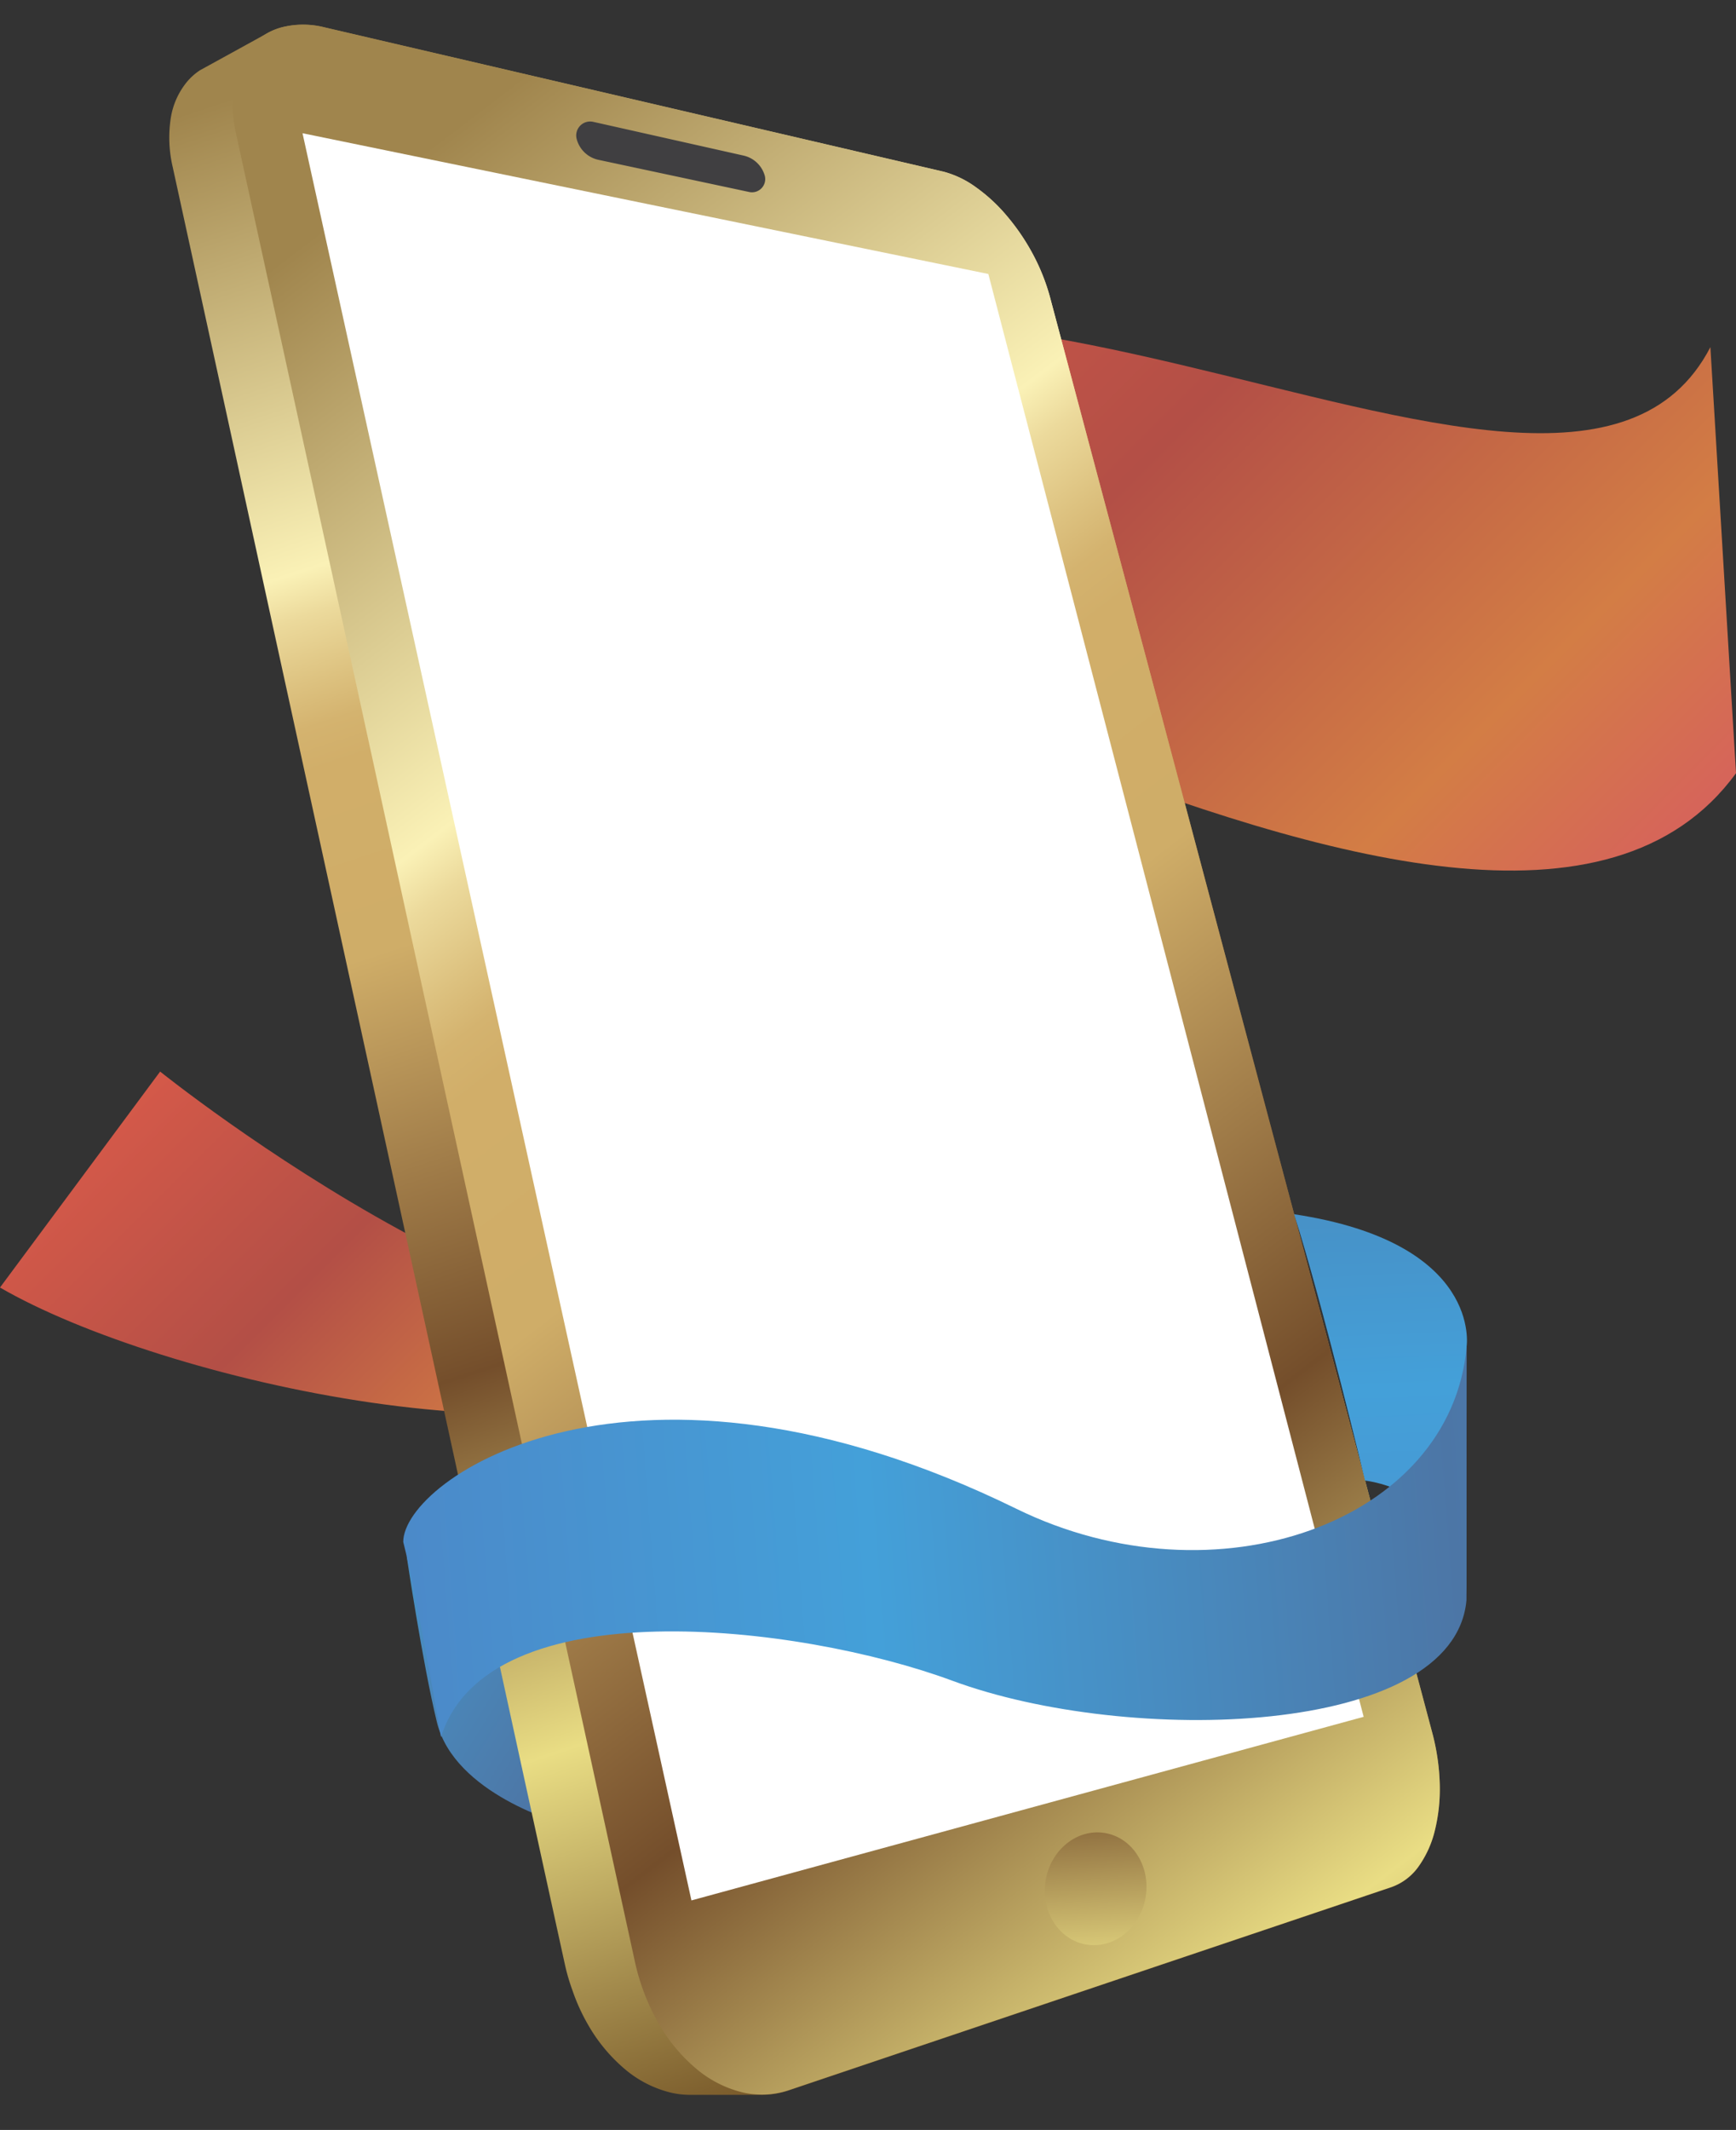 <svg xmlns="http://www.w3.org/2000/svg" xmlns:xlink="http://www.w3.org/1999/xlink" viewBox="0 0 593.76 728.17"><rect x="0" y="0" width="593.76" height="728.17" fill="#333333" stroke="none"/><defs><style>.aa908285-4c04-4954-877a-3f0f4b4718f1{fill:url(#a1867ce1-583e-45dd-93df-7f631dccab0c);}.a21976a5-79ea-4aca-a394-1f4a96599c3c{fill:url(#ad0437dd-8abe-43eb-8a51-ade6cc622850);}.aecf6e84-d77e-4f6a-a8d8-d64ffcaf87b0{fill:url(#ba91ee3d-ac9d-4707-af1a-8312d4467829);}.bc9aad81-e080-44df-94b5-f3a4b5f27906{fill:url(#bf2c5491-1682-4ebc-834b-2230a6fa18d1);}.be91e671-649b-4836-b03f-70d5b28e7fff{fill:none;}.b7d4ba19-b908-4954-b513-9a53c754b10a{fill:url(#ba67a999-b8e1-47de-8205-429405c37f77);}.a024944d-98cd-47b2-8cb8-e0427610687a{fill:url(#a436fa8d-4246-4485-85dd-3129efe3d032);}.bb630bbb-91cb-4565-ad99-f09e35c31b24{fill:#fff;}.f81385e0-303e-44e2-8ae4-b36c01e348d1{fill:#403f41;}.ffae986d-af7c-4a89-b263-b0dba0b52933{fill:url(#a5b3edfd-90eb-452e-9fc4-8736fa55e20d);}.ae0d8804-8dbc-4fac-bb57-672037d2f25a{fill:url(#ba7edef4-0270-4bfa-9fd1-4972e810187e);}.e8a17142-d005-4302-92bf-59fb8eb30a63{fill:url(#ae2c408f-3753-4cce-9e65-c09afbb2f295);}</style><linearGradient id="a1867ce1-583e-45dd-93df-7f631dccab0c" x1="417.13" y1="752.68" x2="638.05" y2="968.56" gradientTransform="matrix(-0.24, -0.97, -0.97, 0.24, 1075.58, 856.65)" gradientUnits="userSpaceOnUse"><stop offset="0" stop-color="#4e8aca"/><stop offset="0.02" stop-color="#4988c8"/><stop offset="0.2" stop-color="#4c76a6"/><stop offset="0.26" stop-color="#4c7dad"/><stop offset="0.6" stop-color="#44a0d9"/><stop offset="1" stop-color="#4d84c5"/></linearGradient><linearGradient id="ad0437dd-8abe-43eb-8a51-ade6cc622850" x1="314.44" y1="412.55" x2="124.19" y2="222.3" gradientUnits="userSpaceOnUse"><stop offset="0" stop-color="#d6645a"/><stop offset="0.2" stop-color="#d37d45"/><stop offset="0.6" stop-color="#b34f46"/><stop offset="1" stop-color="#d45949"/></linearGradient><linearGradient id="ba91ee3d-ac9d-4707-af1a-8312d4467829" x1="209.26" y1="516.27" x2="57.05" y2="364.06" xlink:href="#ad0437dd-8abe-43eb-8a51-ade6cc622850"/><linearGradient id="bf2c5491-1682-4ebc-834b-2230a6fa18d1" x1="533.31" y1="326.13" x2="275.53" y2="68.35" xlink:href="#ad0437dd-8abe-43eb-8a51-ade6cc622850"/><linearGradient id="ba67a999-b8e1-47de-8205-429405c37f77" x1="142.52" y1="-18.31" x2="372.19" y2="678.11" gradientUnits="userSpaceOnUse"><stop offset="0.04" stop-color="#a0854d"/><stop offset="0.26" stop-color="#faf1b6"/><stop offset="0.28" stop-color="#ecda9c"/><stop offset="0.31" stop-color="#ddc280"/><stop offset="0.33" stop-color="#d4b36f"/><stop offset="0.35" stop-color="#d1ae69"/><stop offset="0.44" stop-color="#cfad68"/><stop offset="0.64" stop-color="#744e2b"/><stop offset="0.82" stop-color="#e9dd84"/><stop offset="0.93" stop-color="#a48c4d"/><stop offset="1" stop-color="#7a5b2b"/></linearGradient><linearGradient id="a436fa8d-4246-4485-85dd-3129efe3d032" x1="52.96" y1="78.94" x2="572.1" y2="760.02" xlink:href="#ba67a999-b8e1-47de-8205-429405c37f77"/><linearGradient id="a5b3edfd-90eb-452e-9fc4-8736fa55e20d" x1="353.6" y1="376.84" x2="382.18" y2="740.4" gradientTransform="translate(951.66 171.86) rotate(80.73)" xlink:href="#ba67a999-b8e1-47de-8205-429405c37f77"/><linearGradient id="ba7edef4-0270-4bfa-9fd1-4972e810187e" x1="-111.84" y1="465.76" x2="-130.47" y2="34.64" gradientTransform="translate(350.84 681.83) rotate(180)" gradientUnits="userSpaceOnUse"><stop offset="0" stop-color="#4e8aca"/><stop offset="0.02" stop-color="#4988c8"/><stop offset="0.2" stop-color="#4c76a6"/><stop offset="0.6" stop-color="#44a0d9"/><stop offset="1" stop-color="#4d84c5"/></linearGradient><linearGradient id="ae2c408f-3753-4cce-9e65-c09afbb2f295" x1="596.7" y1="513.68" x2="99.59" y2="552.1" gradientTransform="matrix(1, 0, 0, 1, 0, 0)" xlink:href="#ba7edef4-0270-4bfa-9fd1-4972e810187e"/></defs><title>Ресурс 1</title><g id="be15b09c-d36b-4594-a258-7a1cee57fb0e" data-name="Слой 2"><g id="f01272b7-f76c-438d-a886-1ef9c0b7ac1f" data-name="Слой 1"><path class="aa908285-4c04-4954-877a-3f0f4b4718f1" d="M139.11,532.08S167.62,572.8,187.89,570c3.64,14.94,4.3,53.42,4.3,53.42s-36.74-10-42.75-34.61C144.44,568.21,139.11,532.08,139.11,532.08Z"/><path class="a21976a5-79ea-4aca-a394-1f4a96599c3c" d="M275.84,449.69c43.07-22-46-147.36-46-147.36s-67.34-102.15-49.61-136c-10.32,16.4-18.2,26.91-25.8,40.08-10.45,18.13,18.74,76.87,38.77,112.06s92.72,127.28,61.31,146.13C266.32,454.85,269,453.2,275.84,449.69Z"/><path class="aecf6e84-d77e-4f6a-a8d8-d64ffcaf87b0" d="M254.47,464.58c-55,40.68-199.7,7.34-254.47-24.41l54.77-73.83s145,116.63,221.07,83.35Z"/><path class="bc9aad81-e080-44df-94b5-f3a4b5f27906" d="M593.76,264.34C508.82,381,198.45,149,154.39,206.39l25.8-40.08C287.6,18.26,533,219,585,118.68Z"/><polygon class="be91e671-649b-4836-b03f-70d5b28e7fff" points="229.73 728.17 70.75 0 349.36 64.92 501.63 636.47 229.73 728.17"/><path class="b7d4ba19-b908-4954-b513-9a53c754b10a" d="M492.44,610a60.93,60.93,0,0,1-1.68,15.82,36.18,36.18,0,0,1-5.57,12.35,19.54,19.54,0,0,1-9.19,7L299.5,704.63l-29.66,10a29,29,0,0,1-9.18,1.54H236a28.68,28.68,0,0,1-7-.87,38.34,38.34,0,0,1-15.29-7.93,56.72,56.72,0,0,1-12.59-15.19,65.68,65.68,0,0,1-5.29-11.63,68.84,68.84,0,0,1-2.69-9.28c-11-50.18-21.54-98.64-32.16-147.28-10.43-47.83-20.91-95.8-31.77-145.6-10.67-48.89-21.73-99.5-33.46-153.2C84.25,172.46,72.13,116.85,59.06,57.05a44,44,0,0,1-.63-16.83A25.77,25.77,0,0,1,64,27.92a20.56,20.56,0,0,1,4.35-3.87c.1-.06,22.21-12.2,22.58-12.43a21.46,21.46,0,0,1,5.47-2.3,29.51,29.51,0,0,1,14.51,0L322.47,58.63a33.62,33.62,0,0,1,11.35,5.44,54.85,54.85,0,0,1,10.62,9.85,75.11,75.11,0,0,1,8.85,13,71.16,71.16,0,0,1,5.86,14.76c17.93,67.24,30.67,115,40.67,152.61,10.14,38.07,17.4,65.38,24.51,92.15,7.21,27,14.23,53.41,24,90.08,9.91,37.16,22.65,85.08,41.49,155.79A75.37,75.37,0,0,1,492.44,610Z"/><path class="a024944d-98cd-47b2-8cb8-e0427610687a" d="M322.46,58.65,110.94,9.36a29.6,29.6,0,0,0-14.53,0A21.06,21.06,0,0,0,85.73,16a26.11,26.11,0,0,0-5.64,12.5,44.17,44.17,0,0,0,.63,17.13l37.34,171,34,155.87,32.34,148.1,32.71,149.83a73.5,73.5,0,0,0,8.13,21.27,57.22,57.22,0,0,0,12.81,15.47,38.74,38.74,0,0,0,15.52,8.06,28.94,28.94,0,0,0,16.25-.66L476,645.11a19.23,19.23,0,0,0,9.18-7,35.3,35.3,0,0,0,5.58-12.32A58.85,58.85,0,0,0,492.43,610a75.69,75.69,0,0,0-2.57-17.69L448.35,436.49l-24-90.08-24.54-92.14L359.15,101.68a69.07,69.07,0,0,0-5.89-14.78,73.7,73.7,0,0,0-8.8-13,57.91,57.91,0,0,0-10.63-9.88,33.21,33.21,0,0,0-11.37-5.4"/><polygon class="bb630bbb-91cb-4565-ad99-f09e35c31b24" points="103.47 45.55 236.49 649.7 466.41 586.93 338.04 93.67 103.47 45.55"/><path class="f81385e0-303e-44e2-8ae4-b36c01e348d1" d="M202.92,41.66l51.4,11.53a9.77,9.77,0,0,1,7.21,6.72h0a4.52,4.52,0,0,1-5.28,5.73l-51.57-11a9.81,9.81,0,0,1-7.41-7h0A4.77,4.77,0,0,1,202.92,41.66Z"/><ellipse class="ffae986d-af7c-4a89-b263-b0dba0b52933" cx="374.74" cy="645.73" rx="19.33" ry="17.34" transform="translate(-322.93 911.55) rotate(-80.73)"/><path class="ae0d8804-8dbc-4fac-bb57-672037d2f25a" d="M501.62,460.39s5.56-35.53-59-45.28c9.76,30.58,24.26,91.06,24.26,91.06s34.66,3.4,34.66,40.9C501.57,500.4,501.62,460.39,501.62,460.39Z"/><path class="e8a17142-d005-4302-92bf-59fb8eb30a63" d="M501.57,547.07c-4.18,46.83-115.62,49.8-175.85,27.52-52.54-19.43-159.08-31.79-174.88,19.31,0,0-8.3-48.76-12.92-66.75,0-21.7,78.73-75.5,209.71-11.34,68.14,33.39,148.67,4.66,154-55.42C501.62,480.4,501.57,547.07,501.57,547.07Z"/></g></g></svg>